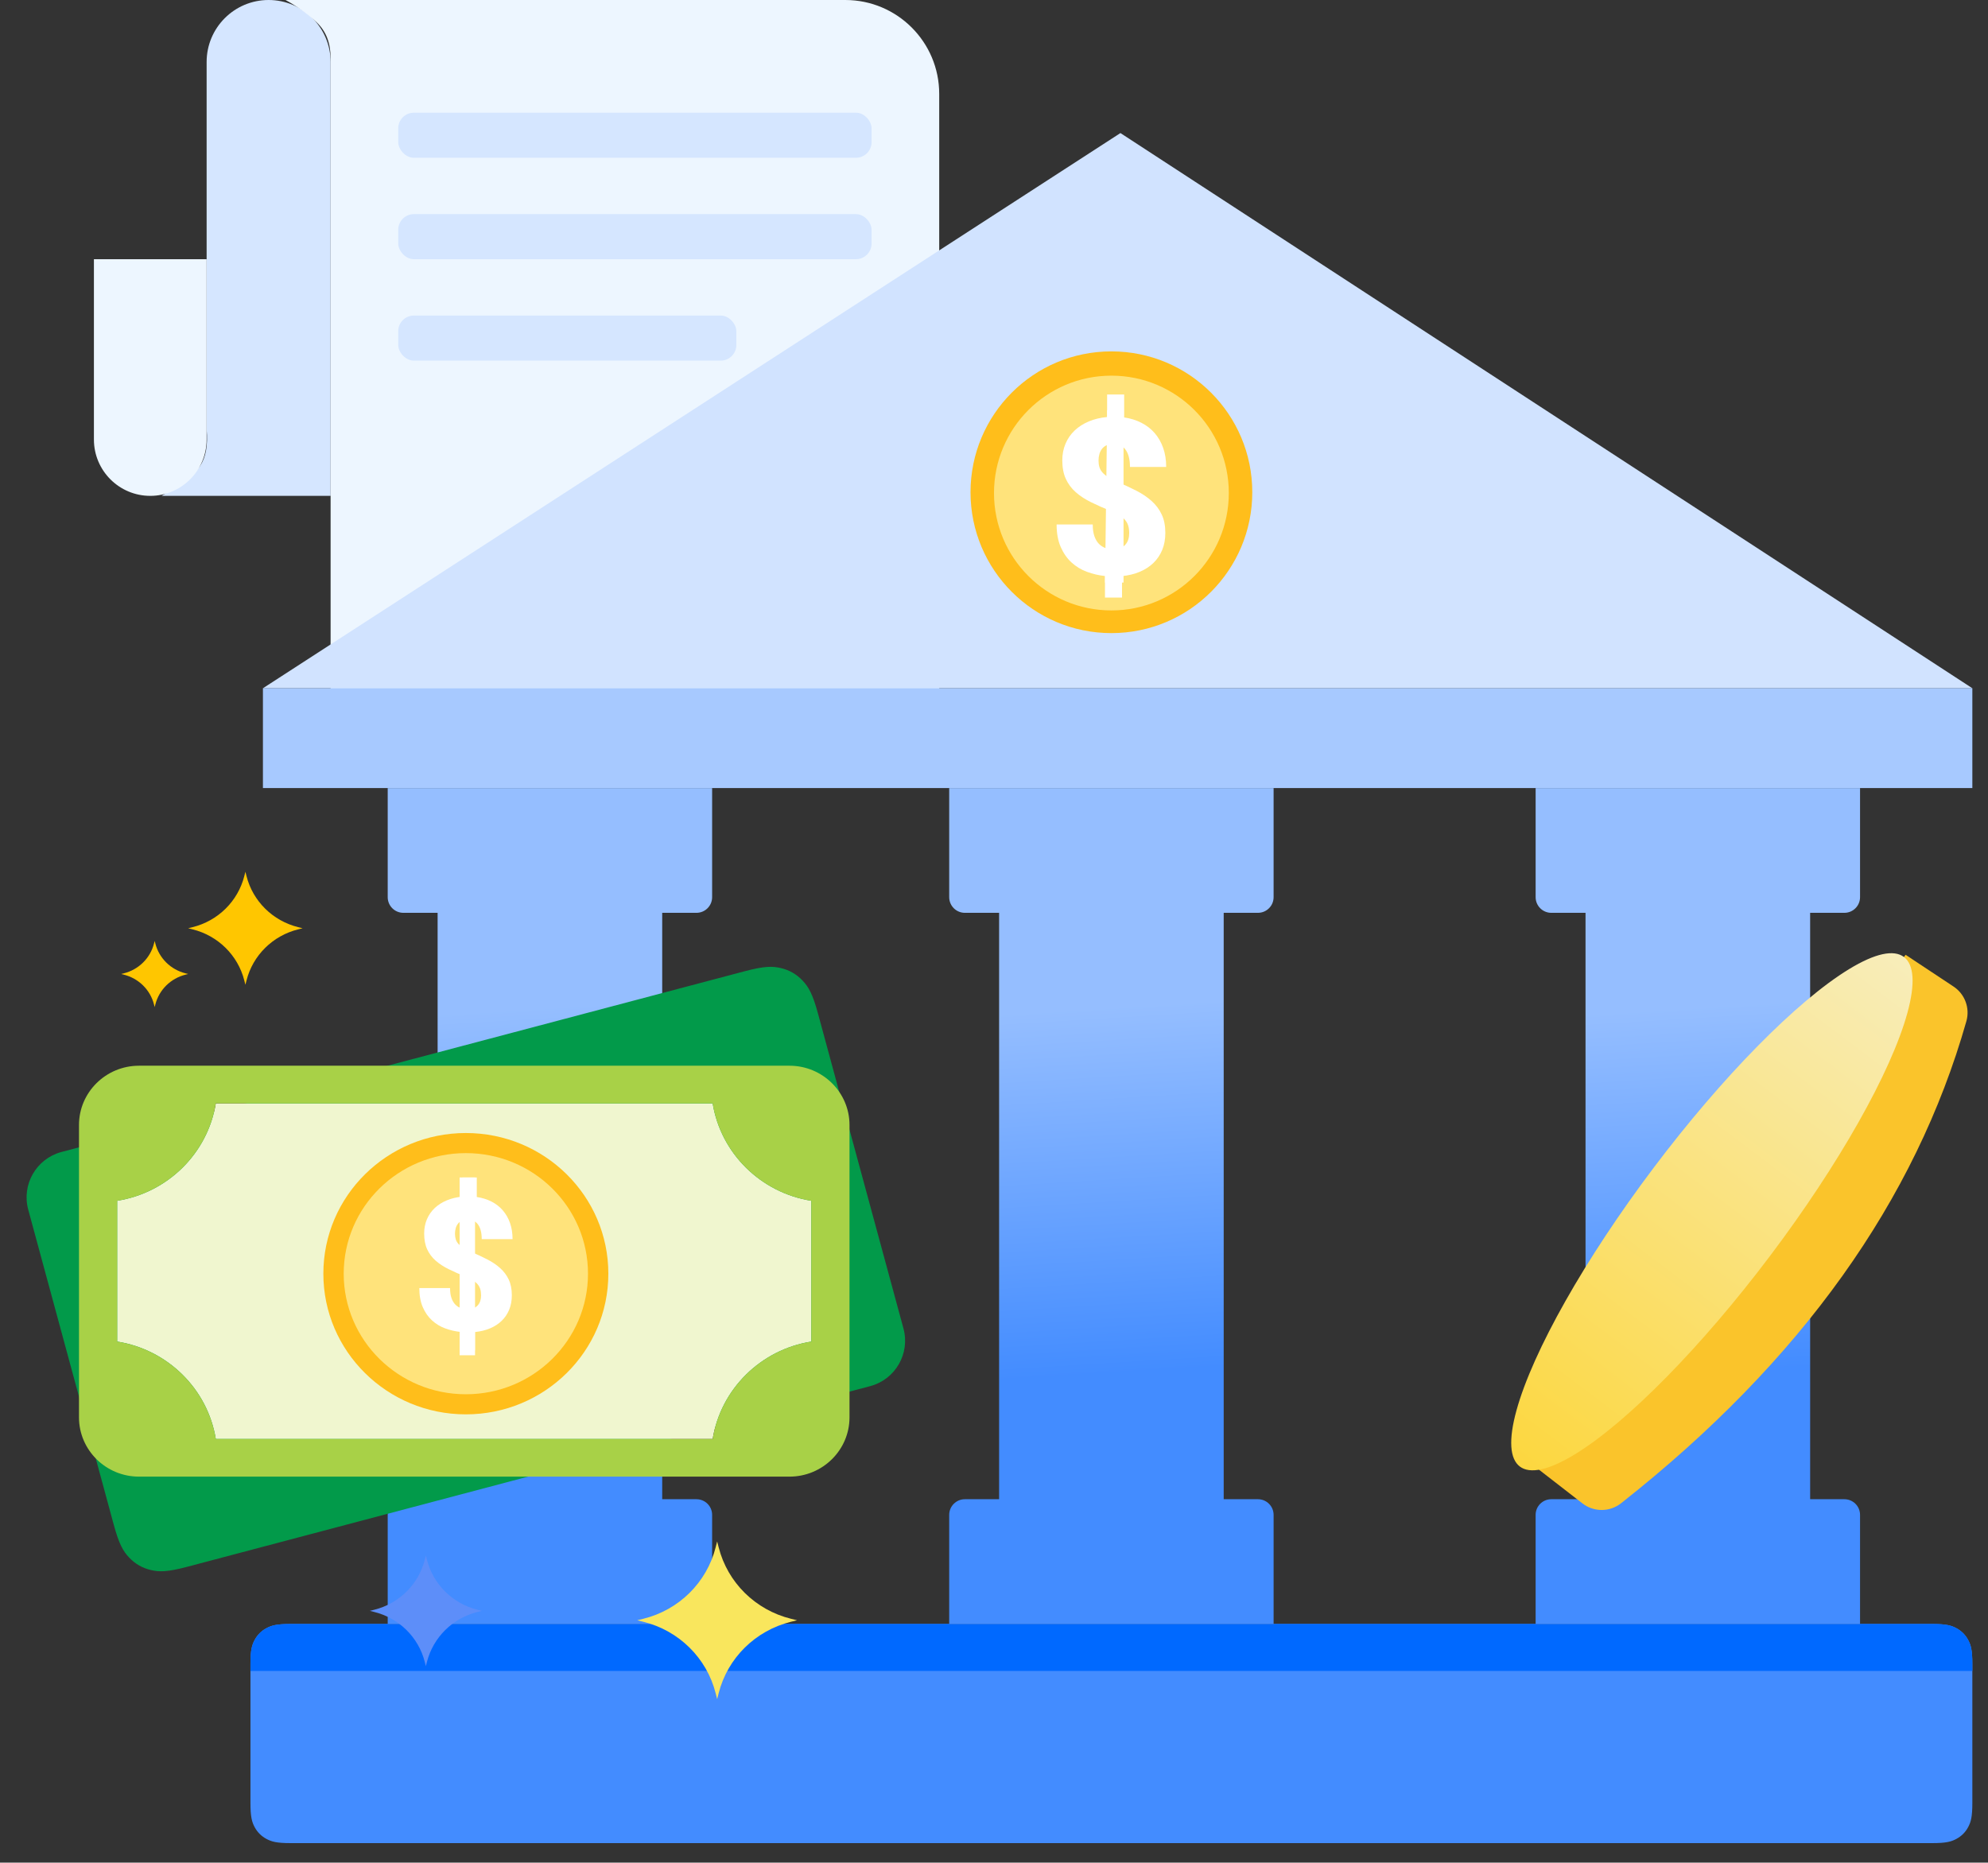 <svg width="127" height="119" viewBox="0 0 127 119" xmlns="http://www.w3.org/2000/svg" xmlns:xlink="http://www.w3.org/1999/xlink"><rect x="0" y="0" width="127" height="119" fill="#333333" stroke="none"/><title>Group 2</title><defs><linearGradient x1="48.965%" y1="26.327%" x2="50%" y2="69.982%" id="linearGradient-1"><stop stop-color="#95beff" offset="0"/><stop stop-color="#438cff" offset="100%"/></linearGradient><linearGradient x1="50%" y1="0" x2="50%" y2="100%" id="linearGradient-2"><stop stop-color="#f8edba" offset="0"/><stop stop-color="#fcd73f" offset="100%"/></linearGradient></defs><g id="新页面" stroke="none" stroke-width="1" fill="none" fill-rule="evenodd"><g id="放款处理中" transform="translate(-109, -130)"><g id="Group-2" transform="translate(109, 130)"><g id="Group"><g id="Group-15" transform="translate(6, 0)"><path d="M11.16.0C13.347-401754128e-24 15.12 1.773 15.12 3.96V31.68v0H4.32C5.589 30.951 6.409 30.314 6.78 29.767 7.151 29.219 7.291 28.442 7.2 27.434V3.96C7.2 1.773 8.973 401754128e-24 11.16.0z" id="Rectangle" fill="#d5e6ff"/><path d="M0 16.56H7.2V28.08C7.2 30.068 5.588 31.68 3.6 31.68 1.612 31.68-15433277e-22 30.068.0 28.08V16.56v0z" id="Rectangle" fill="#edf6ff"/><path d="M12.24.0H48C51.314-266370433e-23 54 2.686 54 6V48.28v0H15.12V3.695C15.12 2.742 14.826 1.99 14.239 1.438 13.651.886 12.985.407 12.24.0z" id="Rectangle" fill="#edf6ff"/><rect id="Rectangle" fill="#d5e6ff" x="19.44" y="7.2" width="30.24" height="2.88" rx="1"/><rect id="Rectangle" fill="#d5e6ff" x="19.44" y="13.68" width="30.24" height="2.88" rx="1"/><rect id="Rectangle" fill="#d5e6ff" x="19.44" y="20.16" width="21.6" height="2.88" rx="1"/></g><g id="Group-16" transform="translate(16, 8.501)"><g id="Group-8"><path d="M2.564 95.253H107.436C108.328 95.253 108.651 95.346 108.977 95.52 109.303 95.694 109.559 95.95 109.733 96.276 109.907 96.602 110 96.925 110 97.817v8.872C110 107.58 109.907 107.904 109.733 108.23 109.559 108.556 109.303 108.811 108.977 108.986 108.651 109.16 108.328 109.253 107.436 109.253H2.564C1.672 109.253 1.349 109.16 1.023 108.986.697 108.811.441 108.556.267 108.23.093 107.904 401235366e-25 107.58-690560205e-25 106.689l138112041e-24-8.872C-401235366e-25 96.925.093 96.602.267 96.276.441 95.95.697 95.694 1.023 95.52 1.349 95.346 1.672 95.253 2.564 95.253z" id="Rectangle" fill="#438cff"/><path d="M2.509 95.253H107.491C108.317 95.253 108.651 95.346 108.977 95.52 109.303 95.694 109.559 95.95 109.733 96.276 109.907 96.602 110 96.936 110 97.762V98.253v0H0L623594842e-25 97.762C-387842293e-25 96.936.093 96.602.267 96.276.441 95.95.697 95.694 1.023 95.52 1.349 95.346 1.683 95.253 2.509 95.253z" id="Rectangle" fill="#0069ff"/><path id="Path-13" fill="#d1e3ff" fill-rule="nonzero" d="M55.577.0.797 35.47H110z"/><path id="Rectangle" fill="#a7c9ff" fill-rule="nonzero" d="M.797 35.47h109.203v6.377H.797z"/><path d="M11.956 49.818 9.768 49.818c-.552.0-1-.448-1-1V41.847H29.493V48.818c0 .552-.448 1-1 1L26.304 49.818 26.304 87.282H28.493c.552.0 1 .448 1 1V95.253H8.768V88.282c0-.552.448-1 1-1H11.957L11.956 49.818z" id="Combined-Shape" fill="url(#linearGradient-1)" fill-rule="nonzero"/><path d="M47.826 49.818 45.638 49.818c-.552.0-1-.448-1-1V41.847H65.362V48.818c0 .552-.448 1-1 1L62.174 49.818 62.174 87.282H64.362c.552.0 1 .448 1 1V95.253H44.638V88.282c0-.552.448-1 1-1H47.826L47.826 49.818z" id="Combined-Shape" fill="url(#linearGradient-1)" fill-rule="nonzero"/><path d="M85.289 49.818 83.101 49.818c-.552.0-1-.448-1-1V41.847H102.826V48.818c0 .552-.448 1-1 1L99.637 49.818 99.638 87.282H101.826c.552.0 1 .448 1 1V95.253H82.101V88.282c0-.552.448-1 1-1H85.29L85.289 49.818z" id="Combined-Shape" fill="url(#linearGradient-1)" fill-rule="nonzero"/></g><g id="Group-13" transform="translate(45.232, 13.948)"><path d="M9.768.0C4.798.0.768 4.029.768 9.0.768 13.97 4.798 18 9.768 18 14.739 18 18.768 13.97 18.768 9 18.768 4.029 14.739.0 9.768.0z" id="Path" fill="#ffbe1b" fill-rule="nonzero"/><path d="M9.768 1.551c-4.142.0-7.5 3.358-7.5 7.5.0 4.142 3.358 7.5 7.5 7.5C13.91 16.551 17.268 13.192 17.268 9.05 17.268 4.908 13.91 1.551 9.768 1.551z" id="Path" fill="#ffe37b" fill-rule="nonzero"/><path d="M10.446 15.729V14.358C10.862 14.317 11.24 14.225 11.58 14.082 11.92 13.939 12.211 13.75 12.453 13.516 12.695 13.282 12.882 13.005 13.015 12.685 13.147 12.364 13.213 12.002 13.213 11.597 13.213 11.138 13.136 10.745 12.98 10.418 12.825 10.09 12.611 9.804 12.337 9.559 12.063 9.313 11.737 9.094 11.361 8.901 10.984 8.708 10.574 8.518 10.131 8.331 9.903 8.231 9.712 8.133 9.559 8.035 9.406 7.937 9.284 7.836 9.193 7.732 9.101 7.627 9.038 7.513 9.001 7.391 8.964 7.268 8.946 7.129 8.946 6.975 8.946 6.829 8.964 6.692 9.001 6.562 9.038 6.433 9.093 6.32 9.169 6.225 9.244 6.129 9.342 6.053 9.463 5.996 9.584 5.94 9.729 5.911 9.898 5.911 10.049 5.911 10.188 5.938 10.316 5.993 10.444 6.048 10.556 6.135 10.652 6.255 10.748 6.376 10.822 6.529 10.874 6.716 10.927 6.902 10.953 7.125 10.953 7.384v0H13.268C13.268 6.938 13.204 6.534 13.076 6.17 12.948 5.807 12.767 5.49 12.532 5.219 12.297 4.949 12.014 4.729 11.682 4.561 11.351 4.393 10.985 4.279 10.583 4.22v0V2.755H9.494V4.193C9.065 4.234 8.675 4.328 8.323 4.476 7.971 4.624 7.67 4.817 7.419 5.056 7.168 5.294 6.974 5.575 6.837 5.898 6.7 6.22 6.631 6.575 6.631 6.961 6.631 7.425 6.706 7.82 6.857 8.147 7.008 8.475 7.22 8.759 7.494 9 7.768 9.241 8.095 9.454 8.474 9.64 8.853 9.827 9.268 10.011 9.72 10.193 9.935 10.284 10.117 10.375 10.268 10.465 10.419 10.556 10.541 10.655 10.635 10.762 10.728 10.869 10.797 10.99 10.84 11.127 10.883 11.263 10.905 11.424 10.905 11.611 10.905 11.756 10.886 11.891 10.847 12.016 10.808 12.141 10.748 12.251 10.665 12.344 10.583 12.437 10.479 12.511 10.354 12.565 10.228 12.62 10.079 12.647 9.905 12.647 9.732 12.647 9.565 12.621 9.405 12.569 9.245 12.516 9.104 12.429 8.98 12.306 8.857 12.184 8.759 12.021 8.686 11.819 8.613 11.617 8.576 11.363 8.576 11.059v0H6.268C6.268 11.618 6.355 12.096 6.528 12.494 6.702 12.891 6.932 13.222 7.22 13.486 7.508 13.749 7.838 13.949 8.21 14.086 8.582 14.222 8.964 14.311 9.357 14.352v0V15.729H10.446z" id="$" fill="#fff" fill-rule="nonzero"/><path id="Rectangle" fill="#fff" d="M9.5 3.755 10.543 3.787V14.77H9.361z"/></g></g><g id="Group-40" transform="translate(0, 53)"><g id="cash" transform="translate(0, 0.546)"><path id="Rectangle" fill="#000" fill-rule="nonzero" opacity="0" d="M0 0h59.52v59.52H0z"/><g id="Group-5" transform="translate(0.717, 2.151)"><path d="M18.337 3.539C16.709 3.137 15.437 1.882 15.03.274L14.96.0 14.89.274C14.482 1.882 13.21 3.137 11.582 3.539L11.304 3.608 11.582 3.677C13.21 4.08 14.482 5.335 14.89 6.943L14.96 7.217 15.03 6.943C15.437 5.335 16.709 4.08 18.337 3.677L18.615 3.608 18.337 3.539v0z" id="Path" fill="#ffc600" fill-rule="nonzero"/><path d="M49.813 47.724C47.539 47.161 45.765 45.409 45.195 43.165L45.097 42.782 45 43.165C44.43 45.409 42.655 47.162 40.381 47.724L39.994 47.82 40.381 47.916C42.655 48.478 44.43 50.23 45 52.475L45.097 52.858 45.195 52.475C45.764 50.231 47.539 48.478 49.813 47.916L50.201 47.82 49.813 47.724v0z" id="Path" fill="#f9e65d" fill-rule="nonzero"/><path d="M29.796 47.151C28.202 46.757 26.957 45.528 26.557 43.953L26.489 43.685 26.42 43.953C26.021 45.528 24.775 46.757 23.181 47.151L22.909 47.218 23.181 47.286C24.776 47.68 26.021 48.909 26.42 50.484L26.489 50.752 26.557 50.484C26.957 48.909 28.202 47.68 29.796 47.286L30.068 47.218 29.796 47.151v0z" id="Path" fill="#5d8ef9" fill-rule="nonzero"/><path d="M11.142 6.49C10.188 6.254 9.444 5.519 9.205 4.578L9.164 4.418 9.123 4.578C8.884 5.519 8.14 6.254 7.186 6.49L7.024 6.53 7.186 6.571C8.14 6.806 8.885 7.541 9.123 8.483L9.164 8.643 9.205 8.483C9.444 7.541 10.188 6.806 11.142 6.571L11.305 6.53 11.142 6.49v0z" id="Path" fill="#ffc600" fill-rule="nonzero"/><path d="M6.031 11.47 51.16 11.613C52.492 11.618 52.975 11.757 53.462 12.018 53.949 12.279 54.331 12.661 54.592 13.148 54.853 13.635 54.993 14.118 54.997 15.45L55.064 36.283C55.07 37.939 53.731 39.287 52.074 39.292 52.067 39.292 52.061 39.292 52.055 39.292L6.926 39.148C5.593 39.144 5.111 39.005 4.624 38.744 4.137 38.483 3.755 38.1 3.494 37.614 3.233 37.127 3.093 36.644 3.089 35.311L3.022 14.479C3.016 12.822 4.355 11.475 6.012 11.47 6.018 11.47 6.025 11.47 6.031 11.47z" id="Rectangle" fill="#029a4a" transform="translate(29.043, 25.381) rotate(-15) translate(-29.043, -25.381)"/><path d="M44.811 14.798H13.069C12.549 17.988 9.999 20.506 6.767 21.019v8.994C9.999 30.527 12.549 33.046 13.069 36.236H44.811C45.331 33.046 47.882 30.527 51.114 30.014V21.019C47.882 20.506 45.331 17.988 44.811 14.798z" id="Path" fill="#f0f6cf" fill-rule="nonzero"/><path d="M49.717 12.39H8.163C6.049 12.39 4.329 14.089 4.329 16.176V34.857C4.329 36.945 6.049 38.643 8.163 38.643H49.717C51.832 38.643 53.552 36.945 53.552 34.857V16.176C53.552 14.089 51.832 12.39 49.717 12.39zM51.114 30.014C47.882 30.527 45.331 33.046 44.811 36.236H13.069C12.549 33.046 9.999 30.527 6.767 30.014V21.02C9.999 20.506 12.549 17.988 13.069 14.798H44.811C45.331 17.988 47.882 20.506 51.114 21.02v8.994z" id="Shape" fill="#a8d147" fill-rule="nonzero"/><path d="M29.043 16.69C24.015 16.69 19.94 20.713 19.94 25.677 19.94 30.641 24.015 34.664 29.043 34.664 34.07 34.664 38.146 30.641 38.146 25.677 38.146 20.713 34.07 16.69 29.043 16.69z" id="Path" fill="#ffbe1b" fill-rule="nonzero"/><path d="M29.043 17.974C24.734 17.974 21.24 21.422 21.24 25.677 21.24 29.931 24.734 33.38 29.043 33.38 33.352 33.38 36.846 29.931 36.846 25.677 36.846 21.422 33.352 17.974 29.043 17.974z" id="Path" fill="#ffe37b" fill-rule="nonzero"/><path d="M29.626 30.57V29.404C29.979 29.369 30.301 29.291 30.59 29.169 30.88 29.047 31.127 28.887 31.333 28.687 31.539 28.488 31.698 28.252 31.811 27.98 31.924 27.707 31.98 27.399 31.98 27.054 31.98 26.664 31.914 26.329 31.782 26.051 31.65 25.772 31.467 25.529 31.234 25.32 31.001 25.111 30.724 24.924 30.404 24.76 30.083 24.596 29.735 24.434 29.358 24.276 29.163 24.191 29.001 24.106 28.871 24.023 28.741 23.94 28.637 23.854 28.559 23.765 28.482 23.676 28.427 23.58 28.396 23.475 28.365 23.371 28.349 23.253 28.349 23.121 28.349 22.998 28.365 22.881 28.396 22.77 28.427 22.66 28.475 22.564 28.539 22.483 28.603 22.402 28.686 22.337 28.789 22.289 28.892 22.24 29.016 22.216 29.159 22.216 29.288 22.216 29.406 22.24 29.515 22.286 29.624 22.332 29.719 22.407 29.801 22.509 29.882 22.612 29.945 22.742 29.99 22.901 30.035 23.059 30.057 23.249 30.057 23.469v0H32.027C32.027 23.09 31.972 22.746 31.864 22.437 31.755 22.127 31.6 21.858 31.4 21.628 31.2 21.397 30.959 21.211 30.678 21.068 30.396 20.925 30.084 20.828 29.742 20.778v0V19.53H28.816V20.754C28.45 20.789 28.118 20.87 27.819 20.995 27.52 21.121 27.263 21.285 27.05 21.488 26.836 21.691 26.671 21.93 26.554 22.205 26.438 22.479 26.38 22.781 26.38 23.11 26.38 23.504 26.444 23.841 26.572 24.119 26.7 24.398 26.881 24.639 27.114 24.844 27.347 25.049 27.625 25.231 27.947 25.389 28.27 25.548 28.623 25.705 29.008 25.859 29.191 25.937 29.346 26.014 29.474 26.091 29.602 26.169 29.706 26.253 29.786 26.344 29.866 26.435 29.924 26.538 29.961 26.654 29.998 26.77 30.016 26.907 30.016 27.066 30.016 27.19 30 27.305 29.967 27.411 29.934 27.517 29.882 27.61 29.812 27.69 29.742 27.769 29.654 27.832 29.547 27.878 29.44 27.925 29.313 27.948 29.165 27.948 29.018 27.948 28.876 27.925 28.74 27.881 28.604 27.837 28.483 27.762 28.379 27.658 28.274 27.553 28.19 27.415 28.128 27.243 28.066 27.071 28.035 26.855 28.035 26.596v0H26.071C26.071 27.072 26.145 27.479 26.292 27.817 26.44 28.156 26.636 28.437 26.881 28.661 27.126 28.886 27.406 29.056 27.723 29.172 28.04 29.288 28.365 29.363 28.699 29.398v0V30.57H29.626z" id="$" fill="#fff" fill-rule="nonzero"/><path id="Rectangle" fill="#fff" d="M28.645 19.53H29.63V30.889H28.645z"/></g></g></g></g><g id="Group-14" transform="translate(93.223, 57.844)"><path d="M28.512 3.156 31.576 5.185C32.302 5.666 32.634 6.561 32.396 7.399 30.769 13.13 28.131 18.551 24.484 23.66 20.799 28.824 16.082 33.669 10.334 38.198 9.613 38.766 8.597 38.77 7.871 38.207L4.777 35.808v0L28.512 3.156z" id="Path-16" fill="#fac42b"/><ellipse id="Oval" fill="url(#linearGradient-2)" transform="translate(16.139, 19.574) rotate(37) translate(-16.139, -19.574)" cx="16.139" cy="19.574" rx="4.664" ry="20.383"/></g></g></g></g></svg>